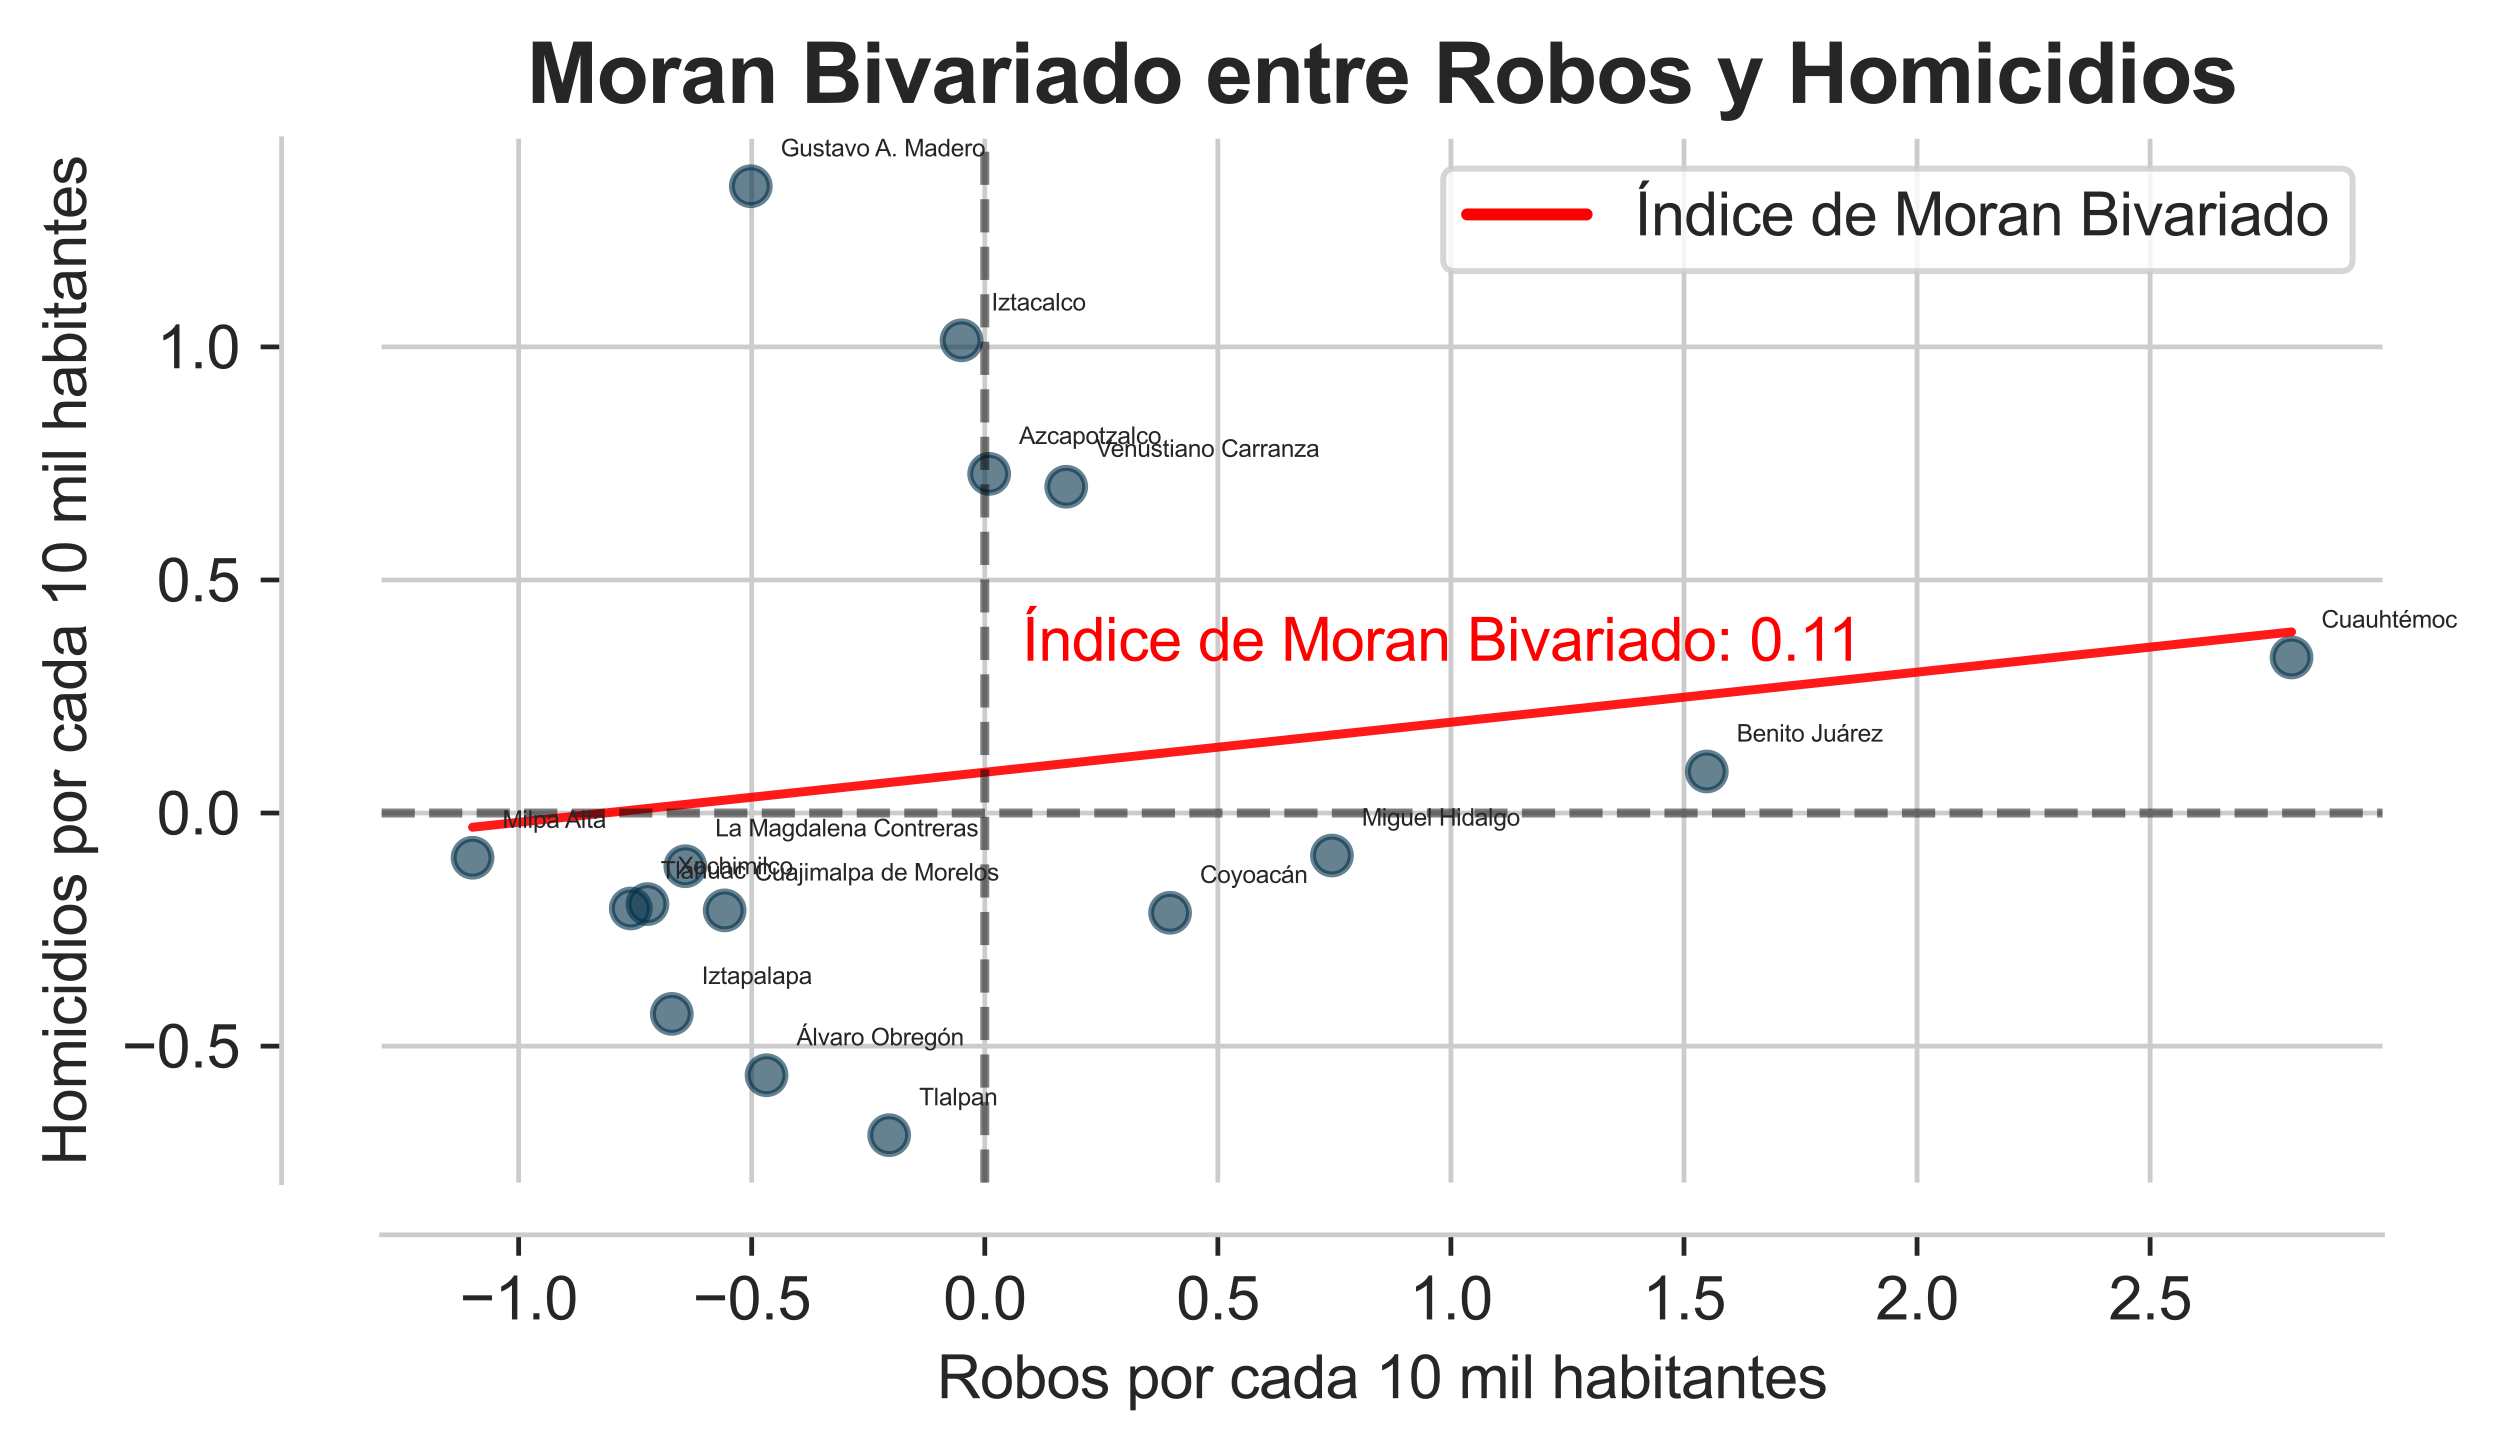 <?xml version="1.0" encoding="utf-8" standalone="no"?>
<!DOCTYPE svg PUBLIC "-//W3C//DTD SVG 1.1//EN"
  "http://www.w3.org/Graphics/SVG/1.1/DTD/svg11.dtd">
<svg xmlns:xlink="http://www.w3.org/1999/xlink" width="418.316pt" height="243.138pt" viewBox="0 0 418.316 243.138" xmlns="http://www.w3.org/2000/svg" version="1.1">
 <defs>
  <style type="text/css">*{stroke-linejoin: round; stroke-linecap: butt}</style>
 </defs>
 <g id="figure_1">
  <g id="patch_1">
   <path d="M 0 243.138 
L 418.316 243.138 
L 418.316 0 
L 0 0 
z
" style="fill: #ffffff"/>
  </g>
  <g id="axes_1">
   <g id="patch_2">
    <path d="M 63.856 197.885 
L 398.656 197.885 
L 398.656 23.221 
L 63.856 23.221 
z
" style="fill: #ffffff"/>
   </g>
   <g id="matplotlib.axis_1">
    <g id="xtick_1">
     <g id="line2d_1">
      <path d="M 86.782 197.885 
L 86.782 23.221 
" clip-path="url(#p36aff2d324)" style="fill: none; stroke: #cccccc; stroke-width: 0.8; stroke-linecap: round"/>
     </g>
     <g id="line2d_2">
      <defs>
       <path id="m03c466cee4" d="M 0 0 
L 0 3.5 
" style="stroke: #262626; stroke-width: 0.8"/>
      </defs>
      <g>
       <use xlink:href="#m03c466cee4" x="86.782" y="206.618" style="fill: #262626; stroke: #262626; stroke-width: 0.8"/>
      </g>
     </g>
     <g id="text_1">
      <!-- −1.0 -->
      <g style="fill: #262626" transform="translate(76.911 220.776) scale(0.1 -0.1)">
       <defs>
        <path id="ArialMT-2212" d="M 3381 1997 
L 356 1997 
L 356 2522 
L 3381 2522 
L 3381 1997 
z
" transform="scale(0.016)"/>
        <path id="ArialMT-31" d="M 2384 0 
L 1822 0 
L 1822 3584 
Q 1619 3391 1289 3197 
Q 959 3003 697 2906 
L 697 3450 
Q 1169 3672 1522 3987 
Q 1875 4303 2022 4600 
L 2384 4600 
L 2384 0 
z
" transform="scale(0.016)"/>
        <path id="ArialMT-2e" d="M 581 0 
L 581 641 
L 1222 641 
L 1222 0 
L 581 0 
z
" transform="scale(0.016)"/>
        <path id="ArialMT-30" d="M 266 2259 
Q 266 3072 433 3567 
Q 600 4063 929 4331 
Q 1259 4600 1759 4600 
Q 2128 4600 2406 4451 
Q 2684 4303 2865 4023 
Q 3047 3744 3150 3342 
Q 3253 2941 3253 2259 
Q 3253 1453 3087 958 
Q 2922 463 2592 192 
Q 2263 -78 1759 -78 
Q 1097 -78 719 397 
Q 266 969 266 2259 
z
M 844 2259 
Q 844 1131 1108 757 
Q 1372 384 1759 384 
Q 2147 384 2411 759 
Q 2675 1134 2675 2259 
Q 2675 3391 2411 3762 
Q 2147 4134 1753 4134 
Q 1366 4134 1134 3806 
Q 844 3388 844 2259 
z
" transform="scale(0.016)"/>
       </defs>
       <use xlink:href="#ArialMT-2212"/>
       <use xlink:href="#ArialMT-31" x="58.398"/>
       <use xlink:href="#ArialMT-2e" x="114.014"/>
       <use xlink:href="#ArialMT-30" x="141.797"/>
      </g>
     </g>
    </g>
    <g id="xtick_2">
     <g id="line2d_3">
      <path d="M 125.78 197.885 
L 125.78 23.221 
" clip-path="url(#p36aff2d324)" style="fill: none; stroke: #cccccc; stroke-width: 0.8; stroke-linecap: round"/>
     </g>
     <g id="line2d_4">
      <g>
       <use xlink:href="#m03c466cee4" x="125.78" y="206.618" style="fill: #262626; stroke: #262626; stroke-width: 0.8"/>
      </g>
     </g>
     <g id="text_2">
      <!-- −0.5 -->
      <g style="fill: #262626" transform="translate(115.91 220.776) scale(0.1 -0.1)">
       <defs>
        <path id="ArialMT-35" d="M 266 1200 
L 856 1250 
Q 922 819 1161 601 
Q 1400 384 1738 384 
Q 2144 384 2425 690 
Q 2706 997 2706 1503 
Q 2706 1984 2436 2262 
Q 2166 2541 1728 2541 
Q 1456 2541 1237 2417 
Q 1019 2294 894 2097 
L 366 2166 
L 809 4519 
L 3088 4519 
L 3088 3981 
L 1259 3981 
L 1013 2750 
Q 1425 3038 1878 3038 
Q 2478 3038 2890 2622 
Q 3303 2206 3303 1553 
Q 3303 931 2941 478 
Q 2500 -78 1738 -78 
Q 1113 -78 717 272 
Q 322 622 266 1200 
z
" transform="scale(0.016)"/>
       </defs>
       <use xlink:href="#ArialMT-2212"/>
       <use xlink:href="#ArialMT-30" x="58.398"/>
       <use xlink:href="#ArialMT-2e" x="114.014"/>
       <use xlink:href="#ArialMT-35" x="141.797"/>
      </g>
     </g>
    </g>
    <g id="xtick_3">
     <g id="line2d_5">
      <path d="M 164.779 197.885 
L 164.779 23.221 
" clip-path="url(#p36aff2d324)" style="fill: none; stroke: #cccccc; stroke-width: 0.8; stroke-linecap: round"/>
     </g>
     <g id="line2d_6">
      <g>
       <use xlink:href="#m03c466cee4" x="164.779" y="206.618" style="fill: #262626; stroke: #262626; stroke-width: 0.8"/>
      </g>
     </g>
     <g id="text_3">
      <!-- 0.0 -->
      <g style="fill: #262626" transform="translate(157.829 220.776) scale(0.1 -0.1)">
       <use xlink:href="#ArialMT-30"/>
       <use xlink:href="#ArialMT-2e" x="55.615"/>
       <use xlink:href="#ArialMT-30" x="83.398"/>
      </g>
     </g>
    </g>
    <g id="xtick_4">
     <g id="line2d_7">
      <path d="M 203.778 197.885 
L 203.778 23.221 
" clip-path="url(#p36aff2d324)" style="fill: none; stroke: #cccccc; stroke-width: 0.8; stroke-linecap: round"/>
     </g>
     <g id="line2d_8">
      <g>
       <use xlink:href="#m03c466cee4" x="203.778" y="206.618" style="fill: #262626; stroke: #262626; stroke-width: 0.8"/>
      </g>
     </g>
     <g id="text_4">
      <!-- 0.5 -->
      <g style="fill: #262626" transform="translate(196.828 220.776) scale(0.1 -0.1)">
       <use xlink:href="#ArialMT-30"/>
       <use xlink:href="#ArialMT-2e" x="55.615"/>
       <use xlink:href="#ArialMT-35" x="83.398"/>
      </g>
     </g>
    </g>
    <g id="xtick_5">
     <g id="line2d_9">
      <path d="M 242.776 197.885 
L 242.776 23.221 
" clip-path="url(#p36aff2d324)" style="fill: none; stroke: #cccccc; stroke-width: 0.8; stroke-linecap: round"/>
     </g>
     <g id="line2d_10">
      <g>
       <use xlink:href="#m03c466cee4" x="242.776" y="206.618" style="fill: #262626; stroke: #262626; stroke-width: 0.8"/>
      </g>
     </g>
     <g id="text_5">
      <!-- 1.0 -->
      <g style="fill: #262626" transform="translate(235.826 220.776) scale(0.1 -0.1)">
       <use xlink:href="#ArialMT-31"/>
       <use xlink:href="#ArialMT-2e" x="55.615"/>
       <use xlink:href="#ArialMT-30" x="83.398"/>
      </g>
     </g>
    </g>
    <g id="xtick_6">
     <g id="line2d_11">
      <path d="M 281.775 197.885 
L 281.775 23.221 
" clip-path="url(#p36aff2d324)" style="fill: none; stroke: #cccccc; stroke-width: 0.8; stroke-linecap: round"/>
     </g>
     <g id="line2d_12">
      <g>
       <use xlink:href="#m03c466cee4" x="281.775" y="206.618" style="fill: #262626; stroke: #262626; stroke-width: 0.8"/>
      </g>
     </g>
     <g id="text_6">
      <!-- 1.5 -->
      <g style="fill: #262626" transform="translate(274.825 220.776) scale(0.1 -0.1)">
       <use xlink:href="#ArialMT-31"/>
       <use xlink:href="#ArialMT-2e" x="55.615"/>
       <use xlink:href="#ArialMT-35" x="83.398"/>
      </g>
     </g>
    </g>
    <g id="xtick_7">
     <g id="line2d_13">
      <path d="M 320.774 197.885 
L 320.774 23.221 
" clip-path="url(#p36aff2d324)" style="fill: none; stroke: #cccccc; stroke-width: 0.8; stroke-linecap: round"/>
     </g>
     <g id="line2d_14">
      <g>
       <use xlink:href="#m03c466cee4" x="320.774" y="206.618" style="fill: #262626; stroke: #262626; stroke-width: 0.8"/>
      </g>
     </g>
     <g id="text_7">
      <!-- 2.0 -->
      <g style="fill: #262626" transform="translate(313.824 220.776) scale(0.1 -0.1)">
       <defs>
        <path id="ArialMT-32" d="M 3222 541 
L 3222 0 
L 194 0 
Q 188 203 259 391 
Q 375 700 629 1000 
Q 884 1300 1366 1694 
Q 2113 2306 2375 2664 
Q 2638 3022 2638 3341 
Q 2638 3675 2398 3904 
Q 2159 4134 1775 4134 
Q 1369 4134 1125 3890 
Q 881 3647 878 3216 
L 300 3275 
Q 359 3922 746 4261 
Q 1134 4600 1788 4600 
Q 2447 4600 2831 4234 
Q 3216 3869 3216 3328 
Q 3216 3053 3103 2787 
Q 2991 2522 2730 2228 
Q 2469 1934 1863 1422 
Q 1356 997 1212 845 
Q 1069 694 975 541 
L 3222 541 
z
" transform="scale(0.016)"/>
       </defs>
       <use xlink:href="#ArialMT-32"/>
       <use xlink:href="#ArialMT-2e" x="55.615"/>
       <use xlink:href="#ArialMT-30" x="83.398"/>
      </g>
     </g>
    </g>
    <g id="xtick_8">
     <g id="line2d_15">
      <path d="M 359.773 197.885 
L 359.773 23.221 
" clip-path="url(#p36aff2d324)" style="fill: none; stroke: #cccccc; stroke-width: 0.8; stroke-linecap: round"/>
     </g>
     <g id="line2d_16">
      <g>
       <use xlink:href="#m03c466cee4" x="359.773" y="206.618" style="fill: #262626; stroke: #262626; stroke-width: 0.8"/>
      </g>
     </g>
     <g id="text_8">
      <!-- 2.5 -->
      <g style="fill: #262626" transform="translate(352.823 220.776) scale(0.1 -0.1)">
       <use xlink:href="#ArialMT-32"/>
       <use xlink:href="#ArialMT-2e" x="55.615"/>
       <use xlink:href="#ArialMT-35" x="83.398"/>
      </g>
     </g>
    </g>
    <g id="text_9">
     <!-- Robos por cada 10 mil habitantes -->
     <g style="fill: #262626" transform="translate(156.771 233.951) scale(0.1 -0.1)">
      <defs>
       <path id="ArialMT-52" d="M 503 0 
L 503 4581 
L 2534 4581 
Q 3147 4581 3465 4457 
Q 3784 4334 3975 4021 
Q 4166 3709 4166 3331 
Q 4166 2844 3850 2509 
Q 3534 2175 2875 2084 
Q 3116 1969 3241 1856 
Q 3506 1613 3744 1247 
L 4541 0 
L 3778 0 
L 3172 953 
Q 2906 1366 2734 1584 
Q 2563 1803 2427 1890 
Q 2291 1978 2150 2013 
Q 2047 2034 1813 2034 
L 1109 2034 
L 1109 0 
L 503 0 
z
M 1109 2559 
L 2413 2559 
Q 2828 2559 3062 2645 
Q 3297 2731 3419 2920 
Q 3541 3109 3541 3331 
Q 3541 3656 3305 3865 
Q 3069 4075 2559 4075 
L 1109 4075 
L 1109 2559 
z
" transform="scale(0.016)"/>
       <path id="ArialMT-6f" d="M 213 1659 
Q 213 2581 725 3025 
Q 1153 3394 1769 3394 
Q 2453 3394 2887 2945 
Q 3322 2497 3322 1706 
Q 3322 1066 3130 698 
Q 2938 331 2570 128 
Q 2203 -75 1769 -75 
Q 1072 -75 642 372 
Q 213 819 213 1659 
z
M 791 1659 
Q 791 1022 1069 705 
Q 1347 388 1769 388 
Q 2188 388 2466 706 
Q 2744 1025 2744 1678 
Q 2744 2294 2464 2611 
Q 2184 2928 1769 2928 
Q 1347 2928 1069 2612 
Q 791 2297 791 1659 
z
" transform="scale(0.016)"/>
       <path id="ArialMT-62" d="M 941 0 
L 419 0 
L 419 4581 
L 981 4581 
L 981 2947 
Q 1338 3394 1891 3394 
Q 2197 3394 2470 3270 
Q 2744 3147 2920 2923 
Q 3097 2700 3197 2384 
Q 3297 2069 3297 1709 
Q 3297 856 2875 390 
Q 2453 -75 1863 -75 
Q 1275 -75 941 416 
L 941 0 
z
M 934 1684 
Q 934 1088 1097 822 
Q 1363 388 1816 388 
Q 2184 388 2453 708 
Q 2722 1028 2722 1663 
Q 2722 2313 2464 2622 
Q 2206 2931 1841 2931 
Q 1472 2931 1203 2611 
Q 934 2291 934 1684 
z
" transform="scale(0.016)"/>
       <path id="ArialMT-73" d="M 197 991 
L 753 1078 
Q 800 744 1014 566 
Q 1228 388 1613 388 
Q 2000 388 2187 545 
Q 2375 703 2375 916 
Q 2375 1106 2209 1216 
Q 2094 1291 1634 1406 
Q 1016 1563 777 1677 
Q 538 1791 414 1992 
Q 291 2194 291 2438 
Q 291 2659 392 2848 
Q 494 3038 669 3163 
Q 800 3259 1026 3326 
Q 1253 3394 1513 3394 
Q 1903 3394 2198 3281 
Q 2494 3169 2634 2976 
Q 2775 2784 2828 2463 
L 2278 2388 
Q 2241 2644 2061 2787 
Q 1881 2931 1553 2931 
Q 1166 2931 1000 2803 
Q 834 2675 834 2503 
Q 834 2394 903 2306 
Q 972 2216 1119 2156 
Q 1203 2125 1616 2013 
Q 2213 1853 2448 1751 
Q 2684 1650 2818 1456 
Q 2953 1263 2953 975 
Q 2953 694 2789 445 
Q 2625 197 2315 61 
Q 2006 -75 1616 -75 
Q 969 -75 630 194 
Q 291 463 197 991 
z
" transform="scale(0.016)"/>
       <path id="ArialMT-20" transform="scale(0.016)"/>
       <path id="ArialMT-70" d="M 422 -1272 
L 422 3319 
L 934 3319 
L 934 2888 
Q 1116 3141 1344 3267 
Q 1572 3394 1897 3394 
Q 2322 3394 2647 3175 
Q 2972 2956 3137 2557 
Q 3303 2159 3303 1684 
Q 3303 1175 3120 767 
Q 2938 359 2589 142 
Q 2241 -75 1856 -75 
Q 1575 -75 1351 44 
Q 1128 163 984 344 
L 984 -1272 
L 422 -1272 
z
M 931 1641 
Q 931 1000 1190 694 
Q 1450 388 1819 388 
Q 2194 388 2461 705 
Q 2728 1022 2728 1688 
Q 2728 2322 2467 2637 
Q 2206 2953 1844 2953 
Q 1484 2953 1207 2617 
Q 931 2281 931 1641 
z
" transform="scale(0.016)"/>
       <path id="ArialMT-72" d="M 416 0 
L 416 3319 
L 922 3319 
L 922 2816 
Q 1116 3169 1280 3281 
Q 1444 3394 1641 3394 
Q 1925 3394 2219 3213 
L 2025 2691 
Q 1819 2813 1613 2813 
Q 1428 2813 1281 2702 
Q 1134 2591 1072 2394 
Q 978 2094 978 1738 
L 978 0 
L 416 0 
z
" transform="scale(0.016)"/>
       <path id="ArialMT-63" d="M 2588 1216 
L 3141 1144 
Q 3050 572 2676 248 
Q 2303 -75 1759 -75 
Q 1078 -75 664 370 
Q 250 816 250 1647 
Q 250 2184 428 2587 
Q 606 2991 970 3192 
Q 1334 3394 1763 3394 
Q 2303 3394 2647 3120 
Q 2991 2847 3088 2344 
L 2541 2259 
Q 2463 2594 2264 2762 
Q 2066 2931 1784 2931 
Q 1359 2931 1093 2626 
Q 828 2322 828 1663 
Q 828 994 1084 691 
Q 1341 388 1753 388 
Q 2084 388 2306 591 
Q 2528 794 2588 1216 
z
" transform="scale(0.016)"/>
       <path id="ArialMT-61" d="M 2588 409 
Q 2275 144 1986 34 
Q 1697 -75 1366 -75 
Q 819 -75 525 192 
Q 231 459 231 875 
Q 231 1119 342 1320 
Q 453 1522 633 1644 
Q 813 1766 1038 1828 
Q 1203 1872 1538 1913 
Q 2219 1994 2541 2106 
Q 2544 2222 2544 2253 
Q 2544 2597 2384 2738 
Q 2169 2928 1744 2928 
Q 1347 2928 1158 2789 
Q 969 2650 878 2297 
L 328 2372 
Q 403 2725 575 2942 
Q 747 3159 1072 3276 
Q 1397 3394 1825 3394 
Q 2250 3394 2515 3294 
Q 2781 3194 2906 3042 
Q 3031 2891 3081 2659 
Q 3109 2516 3109 2141 
L 3109 1391 
Q 3109 606 3145 398 
Q 3181 191 3288 0 
L 2700 0 
Q 2613 175 2588 409 
z
M 2541 1666 
Q 2234 1541 1622 1453 
Q 1275 1403 1131 1340 
Q 988 1278 909 1158 
Q 831 1038 831 891 
Q 831 666 1001 516 
Q 1172 366 1500 366 
Q 1825 366 2078 508 
Q 2331 650 2450 897 
Q 2541 1088 2541 1459 
L 2541 1666 
z
" transform="scale(0.016)"/>
       <path id="ArialMT-64" d="M 2575 0 
L 2575 419 
Q 2259 -75 1647 -75 
Q 1250 -75 917 144 
Q 584 363 401 755 
Q 219 1147 219 1656 
Q 219 2153 384 2558 
Q 550 2963 881 3178 
Q 1213 3394 1622 3394 
Q 1922 3394 2156 3267 
Q 2391 3141 2538 2938 
L 2538 4581 
L 3097 4581 
L 3097 0 
L 2575 0 
z
M 797 1656 
Q 797 1019 1065 703 
Q 1334 388 1700 388 
Q 2069 388 2326 689 
Q 2584 991 2584 1609 
Q 2584 2291 2321 2609 
Q 2059 2928 1675 2928 
Q 1300 2928 1048 2622 
Q 797 2316 797 1656 
z
" transform="scale(0.016)"/>
       <path id="ArialMT-6d" d="M 422 0 
L 422 3319 
L 925 3319 
L 925 2853 
Q 1081 3097 1340 3245 
Q 1600 3394 1931 3394 
Q 2300 3394 2536 3241 
Q 2772 3088 2869 2813 
Q 3263 3394 3894 3394 
Q 4388 3394 4653 3120 
Q 4919 2847 4919 2278 
L 4919 0 
L 4359 0 
L 4359 2091 
Q 4359 2428 4304 2576 
Q 4250 2725 4106 2815 
Q 3963 2906 3769 2906 
Q 3419 2906 3187 2673 
Q 2956 2441 2956 1928 
L 2956 0 
L 2394 0 
L 2394 2156 
Q 2394 2531 2256 2718 
Q 2119 2906 1806 2906 
Q 1569 2906 1367 2781 
Q 1166 2656 1075 2415 
Q 984 2175 984 1722 
L 984 0 
L 422 0 
z
" transform="scale(0.016)"/>
       <path id="ArialMT-69" d="M 425 3934 
L 425 4581 
L 988 4581 
L 988 3934 
L 425 3934 
z
M 425 0 
L 425 3319 
L 988 3319 
L 988 0 
L 425 0 
z
" transform="scale(0.016)"/>
       <path id="ArialMT-6c" d="M 409 0 
L 409 4581 
L 972 4581 
L 972 0 
L 409 0 
z
" transform="scale(0.016)"/>
       <path id="ArialMT-68" d="M 422 0 
L 422 4581 
L 984 4581 
L 984 2938 
Q 1378 3394 1978 3394 
Q 2347 3394 2619 3248 
Q 2891 3103 3008 2847 
Q 3125 2591 3125 2103 
L 3125 0 
L 2563 0 
L 2563 2103 
Q 2563 2525 2380 2717 
Q 2197 2909 1863 2909 
Q 1613 2909 1392 2779 
Q 1172 2650 1078 2428 
Q 984 2206 984 1816 
L 984 0 
L 422 0 
z
" transform="scale(0.016)"/>
       <path id="ArialMT-74" d="M 1650 503 
L 1731 6 
Q 1494 -44 1306 -44 
Q 1000 -44 831 53 
Q 663 150 594 308 
Q 525 466 525 972 
L 525 2881 
L 113 2881 
L 113 3319 
L 525 3319 
L 525 4141 
L 1084 4478 
L 1084 3319 
L 1650 3319 
L 1650 2881 
L 1084 2881 
L 1084 941 
Q 1084 700 1114 631 
Q 1144 563 1211 522 
Q 1278 481 1403 481 
Q 1497 481 1650 503 
z
" transform="scale(0.016)"/>
       <path id="ArialMT-6e" d="M 422 0 
L 422 3319 
L 928 3319 
L 928 2847 
Q 1294 3394 1984 3394 
Q 2284 3394 2536 3286 
Q 2788 3178 2913 3003 
Q 3038 2828 3088 2588 
Q 3119 2431 3119 2041 
L 3119 0 
L 2556 0 
L 2556 2019 
Q 2556 2363 2490 2533 
Q 2425 2703 2258 2804 
Q 2091 2906 1866 2906 
Q 1506 2906 1245 2678 
Q 984 2450 984 1813 
L 984 0 
L 422 0 
z
" transform="scale(0.016)"/>
       <path id="ArialMT-65" d="M 2694 1069 
L 3275 997 
Q 3138 488 2766 206 
Q 2394 -75 1816 -75 
Q 1088 -75 661 373 
Q 234 822 234 1631 
Q 234 2469 665 2931 
Q 1097 3394 1784 3394 
Q 2450 3394 2872 2941 
Q 3294 2488 3294 1666 
Q 3294 1616 3291 1516 
L 816 1516 
Q 847 969 1125 678 
Q 1403 388 1819 388 
Q 2128 388 2347 550 
Q 2566 713 2694 1069 
z
M 847 1978 
L 2700 1978 
Q 2663 2397 2488 2606 
Q 2219 2931 1791 2931 
Q 1403 2931 1139 2672 
Q 875 2413 847 1978 
z
" transform="scale(0.016)"/>
      </defs>
      <use xlink:href="#ArialMT-52"/>
      <use xlink:href="#ArialMT-6f" x="72.217"/>
      <use xlink:href="#ArialMT-62" x="127.832"/>
      <use xlink:href="#ArialMT-6f" x="183.447"/>
      <use xlink:href="#ArialMT-73" x="239.062"/>
      <use xlink:href="#ArialMT-20" x="289.062"/>
      <use xlink:href="#ArialMT-70" x="316.846"/>
      <use xlink:href="#ArialMT-6f" x="372.461"/>
      <use xlink:href="#ArialMT-72" x="428.076"/>
      <use xlink:href="#ArialMT-20" x="461.377"/>
      <use xlink:href="#ArialMT-63" x="489.16"/>
      <use xlink:href="#ArialMT-61" x="539.16"/>
      <use xlink:href="#ArialMT-64" x="594.775"/>
      <use xlink:href="#ArialMT-61" x="650.391"/>
      <use xlink:href="#ArialMT-20" x="706.006"/>
      <use xlink:href="#ArialMT-31" x="733.789"/>
      <use xlink:href="#ArialMT-30" x="789.404"/>
      <use xlink:href="#ArialMT-20" x="845.02"/>
      <use xlink:href="#ArialMT-6d" x="872.803"/>
      <use xlink:href="#ArialMT-69" x="956.104"/>
      <use xlink:href="#ArialMT-6c" x="978.32"/>
      <use xlink:href="#ArialMT-20" x="1000.537"/>
      <use xlink:href="#ArialMT-68" x="1028.32"/>
      <use xlink:href="#ArialMT-61" x="1083.936"/>
      <use xlink:href="#ArialMT-62" x="1139.551"/>
      <use xlink:href="#ArialMT-69" x="1195.166"/>
      <use xlink:href="#ArialMT-74" x="1217.383"/>
      <use xlink:href="#ArialMT-61" x="1245.166"/>
      <use xlink:href="#ArialMT-6e" x="1300.781"/>
      <use xlink:href="#ArialMT-74" x="1356.396"/>
      <use xlink:href="#ArialMT-65" x="1384.18"/>
      <use xlink:href="#ArialMT-73" x="1439.795"/>
     </g>
    </g>
   </g>
   <g id="matplotlib.axis_2">
    <g id="ytick_1">
     <g id="line2d_17">
      <path d="M 63.856 175.042 
L 398.656 175.042 
" clip-path="url(#p36aff2d324)" style="fill: none; stroke: #cccccc; stroke-width: 0.8; stroke-linecap: round"/>
     </g>
     <g id="line2d_18">
      <defs>
       <path id="m28ea8309f2" d="M 0 0 
L -3.5 0 
" style="stroke: #262626; stroke-width: 0.8"/>
      </defs>
      <g>
       <use xlink:href="#m28ea8309f2" x="47.116" y="175.042" style="fill: #262626; stroke: #262626; stroke-width: 0.8"/>
      </g>
     </g>
     <g id="text_10">
      <!-- −0.5 -->
      <g style="fill: #262626" transform="translate(20.375 178.621) scale(0.1 -0.1)">
       <use xlink:href="#ArialMT-2212"/>
       <use xlink:href="#ArialMT-30" x="58.398"/>
       <use xlink:href="#ArialMT-2e" x="114.014"/>
       <use xlink:href="#ArialMT-35" x="141.797"/>
      </g>
     </g>
    </g>
    <g id="ytick_2">
     <g id="line2d_19">
      <path d="M 63.856 136.043 
L 398.656 136.043 
" clip-path="url(#p36aff2d324)" style="fill: none; stroke: #cccccc; stroke-width: 0.8; stroke-linecap: round"/>
     </g>
     <g id="line2d_20">
      <g>
       <use xlink:href="#m28ea8309f2" x="47.116" y="136.043" style="fill: #262626; stroke: #262626; stroke-width: 0.8"/>
      </g>
     </g>
     <g id="text_11">
      <!-- 0.0 -->
      <g style="fill: #262626" transform="translate(26.216 139.622) scale(0.1 -0.1)">
       <use xlink:href="#ArialMT-30"/>
       <use xlink:href="#ArialMT-2e" x="55.615"/>
       <use xlink:href="#ArialMT-30" x="83.398"/>
      </g>
     </g>
    </g>
    <g id="ytick_3">
     <g id="line2d_21">
      <path d="M 63.856 97.045 
L 398.656 97.045 
" clip-path="url(#p36aff2d324)" style="fill: none; stroke: #cccccc; stroke-width: 0.8; stroke-linecap: round"/>
     </g>
     <g id="line2d_22">
      <g>
       <use xlink:href="#m28ea8309f2" x="47.116" y="97.045" style="fill: #262626; stroke: #262626; stroke-width: 0.8"/>
      </g>
     </g>
     <g id="text_12">
      <!-- 0.5 -->
      <g style="fill: #262626" transform="translate(26.216 100.624) scale(0.1 -0.1)">
       <use xlink:href="#ArialMT-30"/>
       <use xlink:href="#ArialMT-2e" x="55.615"/>
       <use xlink:href="#ArialMT-35" x="83.398"/>
      </g>
     </g>
    </g>
    <g id="ytick_4">
     <g id="line2d_23">
      <path d="M 63.856 58.046 
L 398.656 58.046 
" clip-path="url(#p36aff2d324)" style="fill: none; stroke: #cccccc; stroke-width: 0.8; stroke-linecap: round"/>
     </g>
     <g id="line2d_24">
      <g>
       <use xlink:href="#m28ea8309f2" x="47.116" y="58.046" style="fill: #262626; stroke: #262626; stroke-width: 0.8"/>
      </g>
     </g>
     <g id="text_13">
      <!-- 1.0 -->
      <g style="fill: #262626" transform="translate(26.216 61.625) scale(0.1 -0.1)">
       <use xlink:href="#ArialMT-31"/>
       <use xlink:href="#ArialMT-2e" x="55.615"/>
       <use xlink:href="#ArialMT-30" x="83.398"/>
      </g>
     </g>
    </g>
    <g id="text_14">
     <!-- Homicidios por cada 10 mil habitantes -->
     <g style="fill: #262626" transform="translate(14.387 195.035) rotate(-90) scale(0.1 -0.1)">
      <defs>
       <path id="ArialMT-48" d="M 513 0 
L 513 4581 
L 1119 4581 
L 1119 2700 
L 3500 2700 
L 3500 4581 
L 4106 4581 
L 4106 0 
L 3500 0 
L 3500 2159 
L 1119 2159 
L 1119 0 
L 513 0 
z
" transform="scale(0.016)"/>
      </defs>
      <use xlink:href="#ArialMT-48"/>
      <use xlink:href="#ArialMT-6f" x="72.217"/>
      <use xlink:href="#ArialMT-6d" x="127.832"/>
      <use xlink:href="#ArialMT-69" x="211.133"/>
      <use xlink:href="#ArialMT-63" x="233.35"/>
      <use xlink:href="#ArialMT-69" x="283.35"/>
      <use xlink:href="#ArialMT-64" x="305.566"/>
      <use xlink:href="#ArialMT-69" x="361.182"/>
      <use xlink:href="#ArialMT-6f" x="383.398"/>
      <use xlink:href="#ArialMT-73" x="439.014"/>
      <use xlink:href="#ArialMT-20" x="489.014"/>
      <use xlink:href="#ArialMT-70" x="516.797"/>
      <use xlink:href="#ArialMT-6f" x="572.412"/>
      <use xlink:href="#ArialMT-72" x="628.027"/>
      <use xlink:href="#ArialMT-20" x="661.328"/>
      <use xlink:href="#ArialMT-63" x="689.111"/>
      <use xlink:href="#ArialMT-61" x="739.111"/>
      <use xlink:href="#ArialMT-64" x="794.727"/>
      <use xlink:href="#ArialMT-61" x="850.342"/>
      <use xlink:href="#ArialMT-20" x="905.957"/>
      <use xlink:href="#ArialMT-31" x="933.74"/>
      <use xlink:href="#ArialMT-30" x="989.355"/>
      <use xlink:href="#ArialMT-20" x="1044.971"/>
      <use xlink:href="#ArialMT-6d" x="1072.754"/>
      <use xlink:href="#ArialMT-69" x="1156.055"/>
      <use xlink:href="#ArialMT-6c" x="1178.271"/>
      <use xlink:href="#ArialMT-20" x="1200.488"/>
      <use xlink:href="#ArialMT-68" x="1228.271"/>
      <use xlink:href="#ArialMT-61" x="1283.887"/>
      <use xlink:href="#ArialMT-62" x="1339.502"/>
      <use xlink:href="#ArialMT-69" x="1395.117"/>
      <use xlink:href="#ArialMT-74" x="1417.334"/>
      <use xlink:href="#ArialMT-61" x="1445.117"/>
      <use xlink:href="#ArialMT-6e" x="1500.732"/>
      <use xlink:href="#ArialMT-74" x="1556.348"/>
      <use xlink:href="#ArialMT-65" x="1584.131"/>
      <use xlink:href="#ArialMT-73" x="1639.746"/>
     </g>
    </g>
   </g>
   <g id="PathCollection_1">
    <defs>
     <path id="m881bcd07c3" d="M 0 3.162 
C 0.839 3.162 1.643 2.829 2.236 2.236 
C 2.829 1.643 3.162 0.839 3.162 0 
C 3.162 -0.839 2.829 -1.643 2.236 -2.236 
C 1.643 -2.829 0.839 -3.162 0 -3.162 
C -0.839 -3.162 -1.643 -2.829 -2.236 -2.236 
C -2.829 -1.643 -3.162 -0.839 -3.162 0 
C -3.162 0.839 -2.829 1.643 -2.236 2.236 
C -1.643 2.829 -0.839 3.162 0 3.162 
z
" style="stroke: #003049; stroke-opacity: 0.6"/>
    </defs>
    <g clip-path="url(#p36aff2d324)">
     <use xlink:href="#m881bcd07c3" x="165.51" y="79.288" style="fill: #003049; fill-opacity: 0.6; stroke: #003049; stroke-opacity: 0.6"/>
     <use xlink:href="#m881bcd07c3" x="195.784" y="152.734" style="fill: #003049; fill-opacity: 0.6; stroke: #003049; stroke-opacity: 0.6"/>
     <use xlink:href="#m881bcd07c3" x="121.257" y="152.333" style="fill: #003049; fill-opacity: 0.6; stroke: #003049; stroke-opacity: 0.6"/>
     <use xlink:href="#m881bcd07c3" x="125.624" y="31.16" style="fill: #003049; fill-opacity: 0.6; stroke: #003049; stroke-opacity: 0.6"/>
     <use xlink:href="#m881bcd07c3" x="160.89" y="56.949" style="fill: #003049; fill-opacity: 0.6; stroke: #003049; stroke-opacity: 0.6"/>
     <use xlink:href="#m881bcd07c3" x="112.411" y="169.651" style="fill: #003049; fill-opacity: 0.6; stroke: #003049; stroke-opacity: 0.6"/>
     <use xlink:href="#m881bcd07c3" x="114.676" y="144.945" style="fill: #003049; fill-opacity: 0.6; stroke: #003049; stroke-opacity: 0.6"/>
     <use xlink:href="#m881bcd07c3" x="79.074" y="143.522" style="fill: #003049; fill-opacity: 0.6; stroke: #003049; stroke-opacity: 0.6"/>
     <use xlink:href="#m881bcd07c3" x="128.264" y="179.915" style="fill: #003049; fill-opacity: 0.6; stroke: #003049; stroke-opacity: 0.6"/>
     <use xlink:href="#m881bcd07c3" x="105.546" y="152.014" style="fill: #003049; fill-opacity: 0.6; stroke: #003049; stroke-opacity: 0.6"/>
     <use xlink:href="#m881bcd07c3" x="148.784" y="189.946" style="fill: #003049; fill-opacity: 0.6; stroke: #003049; stroke-opacity: 0.6"/>
     <use xlink:href="#m881bcd07c3" x="108.335" y="151.279" style="fill: #003049; fill-opacity: 0.6; stroke: #003049; stroke-opacity: 0.6"/>
     <use xlink:href="#m881bcd07c3" x="285.594" y="129.091" style="fill: #003049; fill-opacity: 0.6; stroke: #003049; stroke-opacity: 0.6"/>
     <use xlink:href="#m881bcd07c3" x="383.437" y="110.013" style="fill: #003049; fill-opacity: 0.6; stroke: #003049; stroke-opacity: 0.6"/>
     <use xlink:href="#m881bcd07c3" x="222.87" y="143.152" style="fill: #003049; fill-opacity: 0.6; stroke: #003049; stroke-opacity: 0.6"/>
     <use xlink:href="#m881bcd07c3" x="178.408" y="81.444" style="fill: #003049; fill-opacity: 0.6; stroke: #003049; stroke-opacity: 0.6"/>
    </g>
   </g>
   <g id="line2d_25">
    <path d="M 165.51 129.136 
L 195.784 125.886 
L 121.257 133.888 
L 125.624 133.419 
L 160.89 129.632 
L 112.411 134.838 
L 114.676 134.595 
L 79.074 138.418 
L 128.264 133.136 
L 105.546 135.575 
L 148.784 130.932 
L 108.335 135.276 
L 285.594 116.242 
L 383.437 105.736 
L 222.87 122.977 
L 178.408 127.751 
" clip-path="url(#p36aff2d324)" style="fill: none; stroke: #ff0000; stroke-opacity: 0.9; stroke-width: 1.5; stroke-linecap: round"/>
   </g>
   <g id="line2d_26">
    <path d="M 164.779 197.885 
L 164.779 23.221 
" clip-path="url(#p36aff2d324)" style="fill: none; stroke-dasharray: 5.55,2.4; stroke-dashoffset: 0; stroke: #000000; stroke-opacity: 0.5; stroke-width: 1.5"/>
   </g>
   <g id="line2d_27">
    <path d="M 63.856 136.043 
L 398.656 136.043 
" clip-path="url(#p36aff2d324)" style="fill: none; stroke-dasharray: 5.55,2.4; stroke-dashoffset: 0; stroke: #000000; stroke-opacity: 0.5; stroke-width: 1.5"/>
   </g>
   <g id="patch_3">
    <path d="M 47.116 197.885 
L 47.116 23.221 
" style="fill: none; stroke: #cccccc; stroke-width: 0.8; stroke-linejoin: miter; stroke-linecap: square"/>
   </g>
   <g id="patch_4">
    <path d="M 398.656 197.885 
L 398.656 23.221 
" style="fill: none"/>
   </g>
   <g id="patch_5">
    <path d="M 63.856 206.618 
L 398.656 206.618 
" style="fill: none; stroke: #cccccc; stroke-width: 0.8; stroke-linejoin: miter; stroke-linecap: square"/>
   </g>
   <g id="patch_6">
    <path d="M 63.856 23.221 
L 398.656 23.221 
" style="fill: none"/>
   </g>
   <g id="text_15">
    <!-- Azcapotzalco -->
    <g style="fill: #262626" transform="translate(170.51 74.288) scale(0.04 -0.04)">
     <defs>
      <path id="ArialMT-41" d="M -9 0 
L 1750 4581 
L 2403 4581 
L 4278 0 
L 3588 0 
L 3053 1388 
L 1138 1388 
L 634 0 
L -9 0 
z
M 1313 1881 
L 2866 1881 
L 2388 3150 
Q 2169 3728 2063 4100 
Q 1975 3659 1816 3225 
L 1313 1881 
z
" transform="scale(0.016)"/>
      <path id="ArialMT-7a" d="M 125 0 
L 125 456 
L 2238 2881 
Q 1878 2863 1603 2863 
L 250 2863 
L 250 3319 
L 2963 3319 
L 2963 2947 
L 1166 841 
L 819 456 
Q 1197 484 1528 484 
L 3063 484 
L 3063 0 
L 125 0 
z
" transform="scale(0.016)"/>
     </defs>
     <use xlink:href="#ArialMT-41"/>
     <use xlink:href="#ArialMT-7a" x="66.699"/>
     <use xlink:href="#ArialMT-63" x="116.699"/>
     <use xlink:href="#ArialMT-61" x="166.699"/>
     <use xlink:href="#ArialMT-70" x="222.314"/>
     <use xlink:href="#ArialMT-6f" x="277.93"/>
     <use xlink:href="#ArialMT-74" x="333.545"/>
     <use xlink:href="#ArialMT-7a" x="361.328"/>
     <use xlink:href="#ArialMT-61" x="411.328"/>
     <use xlink:href="#ArialMT-6c" x="466.943"/>
     <use xlink:href="#ArialMT-63" x="489.16"/>
     <use xlink:href="#ArialMT-6f" x="539.16"/>
    </g>
   </g>
   <g id="text_16">
    <!-- Coyoacán -->
    <g style="fill: #262626" transform="translate(200.784 147.734) scale(0.04 -0.04)">
     <defs>
      <path id="ArialMT-43" d="M 3763 1606 
L 4369 1453 
Q 4178 706 3683 314 
Q 3188 -78 2472 -78 
Q 1731 -78 1267 223 
Q 803 525 561 1097 
Q 319 1669 319 2325 
Q 319 3041 592 3573 
Q 866 4106 1370 4382 
Q 1875 4659 2481 4659 
Q 3169 4659 3637 4309 
Q 4106 3959 4291 3325 
L 3694 3184 
Q 3534 3684 3231 3912 
Q 2928 4141 2469 4141 
Q 1941 4141 1586 3887 
Q 1231 3634 1087 3207 
Q 944 2781 944 2328 
Q 944 1744 1114 1308 
Q 1284 872 1643 656 
Q 2003 441 2422 441 
Q 2931 441 3284 734 
Q 3638 1028 3763 1606 
z
" transform="scale(0.016)"/>
      <path id="ArialMT-79" d="M 397 -1278 
L 334 -750 
Q 519 -800 656 -800 
Q 844 -800 956 -737 
Q 1069 -675 1141 -563 
Q 1194 -478 1313 -144 
Q 1328 -97 1363 -6 
L 103 3319 
L 709 3319 
L 1400 1397 
Q 1534 1031 1641 628 
Q 1738 1016 1872 1384 
L 2581 3319 
L 3144 3319 
L 1881 -56 
Q 1678 -603 1566 -809 
Q 1416 -1088 1222 -1217 
Q 1028 -1347 759 -1347 
Q 597 -1347 397 -1278 
z
" transform="scale(0.016)"/>
      <path id="ArialMT-e1" d="M 2588 409 
Q 2275 144 1986 34 
Q 1697 -75 1366 -75 
Q 819 -75 525 192 
Q 231 459 231 875 
Q 231 1119 342 1320 
Q 453 1522 633 1644 
Q 813 1766 1038 1828 
Q 1203 1872 1538 1913 
Q 2219 1994 2541 2106 
Q 2544 2222 2544 2253 
Q 2544 2597 2384 2738 
Q 2169 2928 1744 2928 
Q 1347 2928 1158 2789 
Q 969 2650 878 2297 
L 328 2372 
Q 403 2725 575 2942 
Q 747 3159 1072 3276 
Q 1397 3394 1825 3394 
Q 2250 3394 2515 3294 
Q 2781 3194 2906 3042 
Q 3031 2891 3081 2659 
Q 3109 2516 3109 2141 
L 3109 1391 
Q 3109 606 3145 398 
Q 3181 191 3288 0 
L 2700 0 
Q 2613 175 2588 409 
z
M 2541 1666 
Q 2234 1541 1622 1453 
Q 1275 1403 1131 1340 
Q 988 1278 909 1158 
Q 831 1038 831 891 
Q 831 666 1001 516 
Q 1172 366 1500 366 
Q 1825 366 2078 508 
Q 2331 650 2450 897 
Q 2541 1088 2541 1459 
L 2541 1666 
z
M 1447 3731 
L 1863 4606 
L 2600 4606 
L 1913 3731 
L 1447 3731 
z
" transform="scale(0.016)"/>
     </defs>
     <use xlink:href="#ArialMT-43"/>
     <use xlink:href="#ArialMT-6f" x="72.217"/>
     <use xlink:href="#ArialMT-79" x="127.832"/>
     <use xlink:href="#ArialMT-6f" x="177.832"/>
     <use xlink:href="#ArialMT-61" x="233.447"/>
     <use xlink:href="#ArialMT-63" x="289.062"/>
     <use xlink:href="#ArialMT-e1" x="339.062"/>
     <use xlink:href="#ArialMT-6e" x="394.678"/>
    </g>
   </g>
   <g id="text_17">
    <!-- Cuajimalpa de Morelos -->
    <g style="fill: #262626" transform="translate(126.257 147.333) scale(0.04 -0.04)">
     <defs>
      <path id="ArialMT-75" d="M 2597 0 
L 2597 488 
Q 2209 -75 1544 -75 
Q 1250 -75 995 37 
Q 741 150 617 320 
Q 494 491 444 738 
Q 409 903 409 1263 
L 409 3319 
L 972 3319 
L 972 1478 
Q 972 1038 1006 884 
Q 1059 663 1231 536 
Q 1403 409 1656 409 
Q 1909 409 2131 539 
Q 2353 669 2445 892 
Q 2538 1116 2538 1541 
L 2538 3319 
L 3100 3319 
L 3100 0 
L 2597 0 
z
" transform="scale(0.016)"/>
      <path id="ArialMT-6a" d="M 419 3928 
L 419 4581 
L 981 4581 
L 981 3928 
L 419 3928 
z
M -294 -1288 
L -188 -809 
Q -19 -853 78 -853 
Q 250 -853 334 -739 
Q 419 -625 419 -169 
L 419 3319 
L 981 3319 
L 981 -181 
Q 981 -794 822 -1034 
Q 619 -1347 147 -1347 
Q -81 -1347 -294 -1288 
z
" transform="scale(0.016)"/>
      <path id="ArialMT-4d" d="M 475 0 
L 475 4581 
L 1388 4581 
L 2472 1338 
Q 2622 884 2691 659 
Q 2769 909 2934 1394 
L 4031 4581 
L 4847 4581 
L 4847 0 
L 4263 0 
L 4263 3834 
L 2931 0 
L 2384 0 
L 1059 3900 
L 1059 0 
L 475 0 
z
" transform="scale(0.016)"/>
     </defs>
     <use xlink:href="#ArialMT-43"/>
     <use xlink:href="#ArialMT-75" x="72.217"/>
     <use xlink:href="#ArialMT-61" x="127.832"/>
     <use xlink:href="#ArialMT-6a" x="183.447"/>
     <use xlink:href="#ArialMT-69" x="205.664"/>
     <use xlink:href="#ArialMT-6d" x="227.881"/>
     <use xlink:href="#ArialMT-61" x="311.182"/>
     <use xlink:href="#ArialMT-6c" x="366.797"/>
     <use xlink:href="#ArialMT-70" x="389.014"/>
     <use xlink:href="#ArialMT-61" x="444.629"/>
     <use xlink:href="#ArialMT-20" x="500.244"/>
     <use xlink:href="#ArialMT-64" x="528.027"/>
     <use xlink:href="#ArialMT-65" x="583.643"/>
     <use xlink:href="#ArialMT-20" x="639.258"/>
     <use xlink:href="#ArialMT-4d" x="667.041"/>
     <use xlink:href="#ArialMT-6f" x="750.342"/>
     <use xlink:href="#ArialMT-72" x="805.957"/>
     <use xlink:href="#ArialMT-65" x="839.258"/>
     <use xlink:href="#ArialMT-6c" x="894.873"/>
     <use xlink:href="#ArialMT-6f" x="917.09"/>
     <use xlink:href="#ArialMT-73" x="972.705"/>
    </g>
   </g>
   <g id="text_18">
    <!-- Gustavo A. Madero -->
    <g style="fill: #262626" transform="translate(130.624 26.16) scale(0.04 -0.04)">
     <defs>
      <path id="ArialMT-47" d="M 2638 1797 
L 2638 2334 
L 4578 2338 
L 4578 638 
Q 4131 281 3656 101 
Q 3181 -78 2681 -78 
Q 2006 -78 1454 211 
Q 903 500 622 1047 
Q 341 1594 341 2269 
Q 341 2938 620 3517 
Q 900 4097 1425 4378 
Q 1950 4659 2634 4659 
Q 3131 4659 3532 4498 
Q 3934 4338 4162 4050 
Q 4391 3763 4509 3300 
L 3963 3150 
Q 3859 3500 3706 3700 
Q 3553 3900 3268 4020 
Q 2984 4141 2638 4141 
Q 2222 4141 1919 4014 
Q 1616 3888 1430 3681 
Q 1244 3475 1141 3228 
Q 966 2803 966 2306 
Q 966 1694 1177 1281 
Q 1388 869 1791 669 
Q 2194 469 2647 469 
Q 3041 469 3416 620 
Q 3791 772 3984 944 
L 3984 1797 
L 2638 1797 
z
" transform="scale(0.016)"/>
      <path id="ArialMT-76" d="M 1344 0 
L 81 3319 
L 675 3319 
L 1388 1331 
Q 1503 1009 1600 663 
Q 1675 925 1809 1294 
L 2547 3319 
L 3125 3319 
L 1869 0 
L 1344 0 
z
" transform="scale(0.016)"/>
     </defs>
     <use xlink:href="#ArialMT-47"/>
     <use xlink:href="#ArialMT-75" x="77.783"/>
     <use xlink:href="#ArialMT-73" x="133.398"/>
     <use xlink:href="#ArialMT-74" x="183.398"/>
     <use xlink:href="#ArialMT-61" x="211.182"/>
     <use xlink:href="#ArialMT-76" x="266.797"/>
     <use xlink:href="#ArialMT-6f" x="316.797"/>
     <use xlink:href="#ArialMT-20" x="372.412"/>
     <use xlink:href="#ArialMT-41" x="394.695"/>
     <use xlink:href="#ArialMT-2e" x="461.395"/>
     <use xlink:href="#ArialMT-20" x="489.178"/>
     <use xlink:href="#ArialMT-4d" x="516.961"/>
     <use xlink:href="#ArialMT-61" x="600.262"/>
     <use xlink:href="#ArialMT-64" x="655.877"/>
     <use xlink:href="#ArialMT-65" x="711.492"/>
     <use xlink:href="#ArialMT-72" x="767.107"/>
     <use xlink:href="#ArialMT-6f" x="800.408"/>
    </g>
   </g>
   <g id="text_19">
    <!-- Iztacalco -->
    <g style="fill: #262626" transform="translate(165.89 51.949) scale(0.04 -0.04)">
     <defs>
      <path id="ArialMT-49" d="M 597 0 
L 597 4581 
L 1203 4581 
L 1203 0 
L 597 0 
z
" transform="scale(0.016)"/>
     </defs>
     <use xlink:href="#ArialMT-49"/>
     <use xlink:href="#ArialMT-7a" x="27.783"/>
     <use xlink:href="#ArialMT-74" x="77.783"/>
     <use xlink:href="#ArialMT-61" x="105.566"/>
     <use xlink:href="#ArialMT-63" x="161.182"/>
     <use xlink:href="#ArialMT-61" x="211.182"/>
     <use xlink:href="#ArialMT-6c" x="266.797"/>
     <use xlink:href="#ArialMT-63" x="289.014"/>
     <use xlink:href="#ArialMT-6f" x="339.014"/>
    </g>
   </g>
   <g id="text_20">
    <!-- Iztapalapa -->
    <g style="fill: #262626" transform="translate(117.411 164.651) scale(0.04 -0.04)">
     <use xlink:href="#ArialMT-49"/>
     <use xlink:href="#ArialMT-7a" x="27.783"/>
     <use xlink:href="#ArialMT-74" x="77.783"/>
     <use xlink:href="#ArialMT-61" x="105.566"/>
     <use xlink:href="#ArialMT-70" x="161.182"/>
     <use xlink:href="#ArialMT-61" x="216.797"/>
     <use xlink:href="#ArialMT-6c" x="272.412"/>
     <use xlink:href="#ArialMT-61" x="294.629"/>
     <use xlink:href="#ArialMT-70" x="350.244"/>
     <use xlink:href="#ArialMT-61" x="405.859"/>
    </g>
   </g>
   <g id="text_21">
    <!-- La Magdalena Contreras -->
    <g style="fill: #262626" transform="translate(119.676 139.945) scale(0.04 -0.04)">
     <defs>
      <path id="ArialMT-4c" d="M 469 0 
L 469 4581 
L 1075 4581 
L 1075 541 
L 3331 541 
L 3331 0 
L 469 0 
z
" transform="scale(0.016)"/>
      <path id="ArialMT-67" d="M 319 -275 
L 866 -356 
Q 900 -609 1056 -725 
Q 1266 -881 1628 -881 
Q 2019 -881 2231 -725 
Q 2444 -569 2519 -288 
Q 2563 -116 2559 434 
Q 2191 0 1641 0 
Q 956 0 581 494 
Q 206 988 206 1678 
Q 206 2153 378 2554 
Q 550 2956 876 3175 
Q 1203 3394 1644 3394 
Q 2231 3394 2613 2919 
L 2613 3319 
L 3131 3319 
L 3131 450 
Q 3131 -325 2973 -648 
Q 2816 -972 2473 -1159 
Q 2131 -1347 1631 -1347 
Q 1038 -1347 672 -1080 
Q 306 -813 319 -275 
z
M 784 1719 
Q 784 1066 1043 766 
Q 1303 466 1694 466 
Q 2081 466 2343 764 
Q 2606 1063 2606 1700 
Q 2606 2309 2336 2618 
Q 2066 2928 1684 2928 
Q 1309 2928 1046 2623 
Q 784 2319 784 1719 
z
" transform="scale(0.016)"/>
     </defs>
     <use xlink:href="#ArialMT-4c"/>
     <use xlink:href="#ArialMT-61" x="55.615"/>
     <use xlink:href="#ArialMT-20" x="111.23"/>
     <use xlink:href="#ArialMT-4d" x="139.014"/>
     <use xlink:href="#ArialMT-61" x="222.314"/>
     <use xlink:href="#ArialMT-67" x="277.93"/>
     <use xlink:href="#ArialMT-64" x="333.545"/>
     <use xlink:href="#ArialMT-61" x="389.16"/>
     <use xlink:href="#ArialMT-6c" x="444.775"/>
     <use xlink:href="#ArialMT-65" x="466.992"/>
     <use xlink:href="#ArialMT-6e" x="522.607"/>
     <use xlink:href="#ArialMT-61" x="578.223"/>
     <use xlink:href="#ArialMT-20" x="633.838"/>
     <use xlink:href="#ArialMT-43" x="661.621"/>
     <use xlink:href="#ArialMT-6f" x="733.838"/>
     <use xlink:href="#ArialMT-6e" x="789.453"/>
     <use xlink:href="#ArialMT-74" x="845.068"/>
     <use xlink:href="#ArialMT-72" x="872.852"/>
     <use xlink:href="#ArialMT-65" x="906.152"/>
     <use xlink:href="#ArialMT-72" x="961.768"/>
     <use xlink:href="#ArialMT-61" x="995.068"/>
     <use xlink:href="#ArialMT-73" x="1050.684"/>
    </g>
   </g>
   <g id="text_22">
    <!-- Milpa Alta -->
    <g style="fill: #262626" transform="translate(84.074 138.522) scale(0.04 -0.04)">
     <use xlink:href="#ArialMT-4d"/>
     <use xlink:href="#ArialMT-69" x="83.301"/>
     <use xlink:href="#ArialMT-6c" x="105.518"/>
     <use xlink:href="#ArialMT-70" x="127.734"/>
     <use xlink:href="#ArialMT-61" x="183.35"/>
     <use xlink:href="#ArialMT-20" x="238.965"/>
     <use xlink:href="#ArialMT-41" x="261.248"/>
     <use xlink:href="#ArialMT-6c" x="327.947"/>
     <use xlink:href="#ArialMT-74" x="350.164"/>
     <use xlink:href="#ArialMT-61" x="377.947"/>
    </g>
   </g>
   <g id="text_23">
    <!-- Álvaro Obregón -->
    <g style="fill: #262626" transform="translate(133.264 174.915) scale(0.04 -0.04)">
     <defs>
      <path id="ArialMT-c1" d="M -9 0 
L 1750 4581 
L 2403 4581 
L 4278 0 
L 3588 0 
L 3053 1388 
L 1138 1388 
L 634 0 
L -9 0 
z
M 1313 1881 
L 2866 1881 
L 2388 3150 
Q 2169 3728 2063 4100 
Q 1975 3659 1816 3225 
L 1313 1881 
z
M 1691 4862 
L 2106 5737 
L 2844 5737 
L 2156 4862 
L 1691 4862 
z
" transform="scale(0.016)"/>
      <path id="ArialMT-4f" d="M 309 2231 
Q 309 3372 921 4017 
Q 1534 4663 2503 4663 
Q 3138 4663 3647 4359 
Q 4156 4056 4423 3514 
Q 4691 2972 4691 2284 
Q 4691 1588 4409 1038 
Q 4128 488 3612 205 
Q 3097 -78 2500 -78 
Q 1853 -78 1343 234 
Q 834 547 571 1087 
Q 309 1628 309 2231 
z
M 934 2222 
Q 934 1394 1379 917 
Q 1825 441 2497 441 
Q 3181 441 3623 922 
Q 4066 1403 4066 2288 
Q 4066 2847 3877 3264 
Q 3688 3681 3323 3911 
Q 2959 4141 2506 4141 
Q 1863 4141 1398 3698 
Q 934 3256 934 2222 
z
" transform="scale(0.016)"/>
      <path id="ArialMT-f3" d="M 213 1659 
Q 213 2581 725 3025 
Q 1153 3394 1769 3394 
Q 2453 3394 2887 2945 
Q 3322 2497 3322 1706 
Q 3322 1066 3130 698 
Q 2938 331 2570 128 
Q 2203 -75 1769 -75 
Q 1072 -75 642 372 
Q 213 819 213 1659 
z
M 791 1659 
Q 791 1022 1069 705 
Q 1347 388 1769 388 
Q 2188 388 2466 706 
Q 2744 1025 2744 1678 
Q 2744 2294 2464 2611 
Q 2184 2928 1769 2928 
Q 1347 2928 1069 2612 
Q 791 2297 791 1659 
z
M 1456 3731 
L 1872 4606 
L 2609 4606 
L 1922 3731 
L 1456 3731 
z
" transform="scale(0.016)"/>
     </defs>
     <use xlink:href="#ArialMT-c1"/>
     <use xlink:href="#ArialMT-6c" x="66.699"/>
     <use xlink:href="#ArialMT-76" x="88.916"/>
     <use xlink:href="#ArialMT-61" x="138.916"/>
     <use xlink:href="#ArialMT-72" x="194.531"/>
     <use xlink:href="#ArialMT-6f" x="227.832"/>
     <use xlink:href="#ArialMT-20" x="283.447"/>
     <use xlink:href="#ArialMT-4f" x="311.23"/>
     <use xlink:href="#ArialMT-62" x="389.014"/>
     <use xlink:href="#ArialMT-72" x="444.629"/>
     <use xlink:href="#ArialMT-65" x="477.93"/>
     <use xlink:href="#ArialMT-67" x="533.545"/>
     <use xlink:href="#ArialMT-f3" x="589.16"/>
     <use xlink:href="#ArialMT-6e" x="644.775"/>
    </g>
   </g>
   <g id="text_24">
    <!-- Tláhuac -->
    <g style="fill: #262626" transform="translate(110.546 147.014) scale(0.04 -0.04)">
     <defs>
      <path id="ArialMT-54" d="M 1659 0 
L 1659 4041 
L 150 4041 
L 150 4581 
L 3781 4581 
L 3781 4041 
L 2266 4041 
L 2266 0 
L 1659 0 
z
" transform="scale(0.016)"/>
     </defs>
     <use xlink:href="#ArialMT-54"/>
     <use xlink:href="#ArialMT-6c" x="61.084"/>
     <use xlink:href="#ArialMT-e1" x="83.301"/>
     <use xlink:href="#ArialMT-68" x="138.916"/>
     <use xlink:href="#ArialMT-75" x="194.531"/>
     <use xlink:href="#ArialMT-61" x="250.146"/>
     <use xlink:href="#ArialMT-63" x="305.762"/>
    </g>
   </g>
   <g id="text_25">
    <!-- Tlalpan -->
    <g style="fill: #262626" transform="translate(153.784 184.946) scale(0.04 -0.04)">
     <use xlink:href="#ArialMT-54"/>
     <use xlink:href="#ArialMT-6c" x="61.084"/>
     <use xlink:href="#ArialMT-61" x="83.301"/>
     <use xlink:href="#ArialMT-6c" x="138.916"/>
     <use xlink:href="#ArialMT-70" x="161.133"/>
     <use xlink:href="#ArialMT-61" x="216.748"/>
     <use xlink:href="#ArialMT-6e" x="272.363"/>
    </g>
   </g>
   <g id="text_26">
    <!-- Xochimilco -->
    <g style="fill: #262626" transform="translate(113.335 146.279) scale(0.04 -0.04)">
     <defs>
      <path id="ArialMT-58" d="M 28 0 
L 1800 2388 
L 238 4581 
L 959 4581 
L 1791 3406 
Q 2050 3041 2159 2844 
Q 2313 3094 2522 3366 
L 3444 4581 
L 4103 4581 
L 2494 2422 
L 4228 0 
L 3478 0 
L 2325 1634 
Q 2228 1775 2125 1941 
Q 1972 1691 1906 1597 
L 756 0 
L 28 0 
z
" transform="scale(0.016)"/>
     </defs>
     <use xlink:href="#ArialMT-58"/>
     <use xlink:href="#ArialMT-6f" x="66.699"/>
     <use xlink:href="#ArialMT-63" x="122.314"/>
     <use xlink:href="#ArialMT-68" x="172.314"/>
     <use xlink:href="#ArialMT-69" x="227.93"/>
     <use xlink:href="#ArialMT-6d" x="250.146"/>
     <use xlink:href="#ArialMT-69" x="333.447"/>
     <use xlink:href="#ArialMT-6c" x="355.664"/>
     <use xlink:href="#ArialMT-63" x="377.881"/>
     <use xlink:href="#ArialMT-6f" x="427.881"/>
    </g>
   </g>
   <g id="text_27">
    <!-- Benito Juárez -->
    <g style="fill: #262626" transform="translate(290.594 124.091) scale(0.04 -0.04)">
     <defs>
      <path id="ArialMT-42" d="M 469 0 
L 469 4581 
L 2188 4581 
Q 2713 4581 3030 4442 
Q 3347 4303 3526 4014 
Q 3706 3725 3706 3409 
Q 3706 3116 3547 2856 
Q 3388 2597 3066 2438 
Q 3481 2316 3704 2022 
Q 3928 1728 3928 1328 
Q 3928 1006 3792 729 
Q 3656 453 3456 303 
Q 3256 153 2954 76 
Q 2653 0 2216 0 
L 469 0 
z
M 1075 2656 
L 2066 2656 
Q 2469 2656 2644 2709 
Q 2875 2778 2992 2937 
Q 3109 3097 3109 3338 
Q 3109 3566 3000 3739 
Q 2891 3913 2687 3977 
Q 2484 4041 1991 4041 
L 1075 4041 
L 1075 2656 
z
M 1075 541 
L 2216 541 
Q 2509 541 2628 563 
Q 2838 600 2978 687 
Q 3119 775 3209 942 
Q 3300 1109 3300 1328 
Q 3300 1584 3169 1773 
Q 3038 1963 2805 2039 
Q 2572 2116 2134 2116 
L 1075 2116 
L 1075 541 
z
" transform="scale(0.016)"/>
      <path id="ArialMT-4a" d="M 184 1300 
L 731 1375 
Q 753 850 928 656 
Q 1103 463 1413 463 
Q 1641 463 1806 567 
Q 1972 672 2034 851 
Q 2097 1031 2097 1425 
L 2097 4581 
L 2703 4581 
L 2703 1459 
Q 2703 884 2564 568 
Q 2425 253 2123 87 
Q 1822 -78 1416 -78 
Q 813 -78 492 269 
Q 172 616 184 1300 
z
" transform="scale(0.016)"/>
     </defs>
     <use xlink:href="#ArialMT-42"/>
     <use xlink:href="#ArialMT-65" x="66.699"/>
     <use xlink:href="#ArialMT-6e" x="122.314"/>
     <use xlink:href="#ArialMT-69" x="177.93"/>
     <use xlink:href="#ArialMT-74" x="200.146"/>
     <use xlink:href="#ArialMT-6f" x="227.93"/>
     <use xlink:href="#ArialMT-20" x="283.545"/>
     <use xlink:href="#ArialMT-4a" x="311.328"/>
     <use xlink:href="#ArialMT-75" x="361.328"/>
     <use xlink:href="#ArialMT-e1" x="416.943"/>
     <use xlink:href="#ArialMT-72" x="472.559"/>
     <use xlink:href="#ArialMT-65" x="505.859"/>
     <use xlink:href="#ArialMT-7a" x="561.475"/>
    </g>
   </g>
   <g id="text_28">
    <!-- Cuauhtémoc -->
    <g style="fill: #262626" transform="translate(388.437 105.013) scale(0.04 -0.04)">
     <defs>
      <path id="ArialMT-e9" d="M 2694 1069 
L 3275 997 
Q 3138 488 2766 206 
Q 2394 -75 1816 -75 
Q 1088 -75 661 373 
Q 234 822 234 1631 
Q 234 2469 665 2931 
Q 1097 3394 1784 3394 
Q 2450 3394 2872 2941 
Q 3294 2488 3294 1666 
Q 3294 1616 3291 1516 
L 816 1516 
Q 847 969 1125 678 
Q 1403 388 1819 388 
Q 2128 388 2347 550 
Q 2566 713 2694 1069 
z
M 847 1978 
L 2700 1978 
Q 2663 2397 2488 2606 
Q 2219 2931 1791 2931 
Q 1403 2931 1139 2672 
Q 875 2413 847 1978 
z
M 1453 3731 
L 1869 4606 
L 2606 4606 
L 1919 3731 
L 1453 3731 
z
" transform="scale(0.016)"/>
     </defs>
     <use xlink:href="#ArialMT-43"/>
     <use xlink:href="#ArialMT-75" x="72.217"/>
     <use xlink:href="#ArialMT-61" x="127.832"/>
     <use xlink:href="#ArialMT-75" x="183.447"/>
     <use xlink:href="#ArialMT-68" x="239.062"/>
     <use xlink:href="#ArialMT-74" x="294.678"/>
     <use xlink:href="#ArialMT-e9" x="322.461"/>
     <use xlink:href="#ArialMT-6d" x="378.076"/>
     <use xlink:href="#ArialMT-6f" x="461.377"/>
     <use xlink:href="#ArialMT-63" x="516.992"/>
    </g>
   </g>
   <g id="text_29">
    <!-- Miguel Hidalgo -->
    <g style="fill: #262626" transform="translate(227.87 138.152) scale(0.04 -0.04)">
     <use xlink:href="#ArialMT-4d"/>
     <use xlink:href="#ArialMT-69" x="83.301"/>
     <use xlink:href="#ArialMT-67" x="105.518"/>
     <use xlink:href="#ArialMT-75" x="161.133"/>
     <use xlink:href="#ArialMT-65" x="216.748"/>
     <use xlink:href="#ArialMT-6c" x="272.363"/>
     <use xlink:href="#ArialMT-20" x="294.58"/>
     <use xlink:href="#ArialMT-48" x="322.363"/>
     <use xlink:href="#ArialMT-69" x="394.58"/>
     <use xlink:href="#ArialMT-64" x="416.797"/>
     <use xlink:href="#ArialMT-61" x="472.412"/>
     <use xlink:href="#ArialMT-6c" x="528.027"/>
     <use xlink:href="#ArialMT-67" x="550.244"/>
     <use xlink:href="#ArialMT-6f" x="605.859"/>
    </g>
   </g>
   <g id="text_30">
    <!-- Venustiano Carranza -->
    <g style="fill: #262626" transform="translate(183.408 76.444) scale(0.04 -0.04)">
     <defs>
      <path id="ArialMT-56" d="M 1803 0 
L 28 4581 
L 684 4581 
L 1875 1253 
Q 2019 853 2116 503 
Q 2222 878 2363 1253 
L 3600 4581 
L 4219 4581 
L 2425 0 
L 1803 0 
z
" transform="scale(0.016)"/>
     </defs>
     <use xlink:href="#ArialMT-56"/>
     <use xlink:href="#ArialMT-65" x="61.199"/>
     <use xlink:href="#ArialMT-6e" x="116.814"/>
     <use xlink:href="#ArialMT-75" x="172.43"/>
     <use xlink:href="#ArialMT-73" x="228.045"/>
     <use xlink:href="#ArialMT-74" x="278.045"/>
     <use xlink:href="#ArialMT-69" x="305.828"/>
     <use xlink:href="#ArialMT-61" x="328.045"/>
     <use xlink:href="#ArialMT-6e" x="383.66"/>
     <use xlink:href="#ArialMT-6f" x="439.275"/>
     <use xlink:href="#ArialMT-20" x="494.891"/>
     <use xlink:href="#ArialMT-43" x="522.674"/>
     <use xlink:href="#ArialMT-61" x="594.891"/>
     <use xlink:href="#ArialMT-72" x="650.506"/>
     <use xlink:href="#ArialMT-72" x="683.807"/>
     <use xlink:href="#ArialMT-61" x="717.107"/>
     <use xlink:href="#ArialMT-6e" x="772.723"/>
     <use xlink:href="#ArialMT-7a" x="828.338"/>
     <use xlink:href="#ArialMT-61" x="878.338"/>
    </g>
   </g>
   <g id="text_31">
    <!-- Índice de Moran Bivariado: 0.11 -->
    <g style="fill: #ff0000" transform="translate(170.992 110.553) scale(0.1 -0.1)">
     <defs>
      <path id="ArialMT-cd" d="M 597 0 
L 597 4581 
L 1203 4581 
L 1203 0 
L 597 0 
z
M 441 4862 
L 856 5737 
L 1594 5737 
L 906 4862 
L 441 4862 
z
" transform="scale(0.016)"/>
      <path id="ArialMT-3a" d="M 578 2678 
L 578 3319 
L 1219 3319 
L 1219 2678 
L 578 2678 
z
M 578 0 
L 578 641 
L 1219 641 
L 1219 0 
L 578 0 
z
" transform="scale(0.016)"/>
     </defs>
     <use xlink:href="#ArialMT-cd"/>
     <use xlink:href="#ArialMT-6e" x="27.783"/>
     <use xlink:href="#ArialMT-64" x="83.398"/>
     <use xlink:href="#ArialMT-69" x="139.014"/>
     <use xlink:href="#ArialMT-63" x="161.23"/>
     <use xlink:href="#ArialMT-65" x="211.23"/>
     <use xlink:href="#ArialMT-20" x="266.846"/>
     <use xlink:href="#ArialMT-64" x="294.629"/>
     <use xlink:href="#ArialMT-65" x="350.244"/>
     <use xlink:href="#ArialMT-20" x="405.859"/>
     <use xlink:href="#ArialMT-4d" x="433.643"/>
     <use xlink:href="#ArialMT-6f" x="516.943"/>
     <use xlink:href="#ArialMT-72" x="572.559"/>
     <use xlink:href="#ArialMT-61" x="605.859"/>
     <use xlink:href="#ArialMT-6e" x="661.475"/>
     <use xlink:href="#ArialMT-20" x="717.09"/>
     <use xlink:href="#ArialMT-42" x="744.873"/>
     <use xlink:href="#ArialMT-69" x="811.572"/>
     <use xlink:href="#ArialMT-76" x="833.789"/>
     <use xlink:href="#ArialMT-61" x="883.789"/>
     <use xlink:href="#ArialMT-72" x="939.404"/>
     <use xlink:href="#ArialMT-69" x="972.705"/>
     <use xlink:href="#ArialMT-61" x="994.922"/>
     <use xlink:href="#ArialMT-64" x="1050.537"/>
     <use xlink:href="#ArialMT-6f" x="1106.152"/>
     <use xlink:href="#ArialMT-3a" x="1161.768"/>
     <use xlink:href="#ArialMT-20" x="1189.551"/>
     <use xlink:href="#ArialMT-30" x="1217.334"/>
     <use xlink:href="#ArialMT-2e" x="1272.949"/>
     <use xlink:href="#ArialMT-31" x="1300.732"/>
     <use xlink:href="#ArialMT-31" x="1348.973"/>
    </g>
   </g>
   <g id="text_32">
    <!-- Moran Bivariado entre Robos y Homicidios -->
    <g style="fill: #262626" transform="translate(88.126 17.221) scale(0.14 -0.14)">
     <defs>
      <path id="Arial-BoldMT-4d" d="M 453 0 
L 453 4581 
L 1838 4581 
L 2669 1456 
L 3491 4581 
L 4878 4581 
L 4878 0 
L 4019 0 
L 4019 3606 
L 3109 0 
L 2219 0 
L 1313 3606 
L 1313 0 
L 453 0 
z
" transform="scale(0.016)"/>
      <path id="Arial-BoldMT-6f" d="M 256 1706 
Q 256 2144 472 2553 
Q 688 2963 1083 3178 
Q 1478 3394 1966 3394 
Q 2719 3394 3200 2905 
Q 3681 2416 3681 1669 
Q 3681 916 3195 420 
Q 2709 -75 1972 -75 
Q 1516 -75 1102 131 
Q 688 338 472 736 
Q 256 1134 256 1706 
z
M 1156 1659 
Q 1156 1166 1390 903 
Q 1625 641 1969 641 
Q 2313 641 2545 903 
Q 2778 1166 2778 1666 
Q 2778 2153 2545 2415 
Q 2313 2678 1969 2678 
Q 1625 2678 1390 2415 
Q 1156 2153 1156 1659 
z
" transform="scale(0.016)"/>
      <path id="Arial-BoldMT-72" d="M 1300 0 
L 422 0 
L 422 3319 
L 1238 3319 
L 1238 2847 
Q 1447 3181 1614 3287 
Q 1781 3394 1994 3394 
Q 2294 3394 2572 3228 
L 2300 2463 
Q 2078 2606 1888 2606 
Q 1703 2606 1575 2504 
Q 1447 2403 1373 2137 
Q 1300 1872 1300 1025 
L 1300 0 
z
" transform="scale(0.016)"/>
      <path id="Arial-BoldMT-61" d="M 1116 2306 
L 319 2450 
Q 453 2931 781 3162 
Q 1109 3394 1756 3394 
Q 2344 3394 2631 3255 
Q 2919 3116 3036 2902 
Q 3153 2688 3153 2116 
L 3144 1091 
Q 3144 653 3186 445 
Q 3228 238 3344 0 
L 2475 0 
Q 2441 88 2391 259 
Q 2369 338 2359 363 
Q 2134 144 1878 34 
Q 1622 -75 1331 -75 
Q 819 -75 523 203 
Q 228 481 228 906 
Q 228 1188 362 1408 
Q 497 1628 739 1745 
Q 981 1863 1438 1950 
Q 2053 2066 2291 2166 
L 2291 2253 
Q 2291 2506 2166 2614 
Q 2041 2722 1694 2722 
Q 1459 2722 1328 2630 
Q 1197 2538 1116 2306 
z
M 2291 1594 
Q 2122 1538 1756 1459 
Q 1391 1381 1278 1306 
Q 1106 1184 1106 997 
Q 1106 813 1243 678 
Q 1381 544 1594 544 
Q 1831 544 2047 700 
Q 2206 819 2256 991 
Q 2291 1103 2291 1419 
L 2291 1594 
z
" transform="scale(0.016)"/>
      <path id="Arial-BoldMT-6e" d="M 3478 0 
L 2600 0 
L 2600 1694 
Q 2600 2231 2544 2389 
Q 2488 2547 2361 2634 
Q 2234 2722 2056 2722 
Q 1828 2722 1647 2597 
Q 1466 2472 1398 2265 
Q 1331 2059 1331 1503 
L 1331 0 
L 453 0 
L 453 3319 
L 1269 3319 
L 1269 2831 
Q 1703 3394 2363 3394 
Q 2653 3394 2893 3289 
Q 3134 3184 3257 3021 
Q 3381 2859 3429 2653 
Q 3478 2447 3478 2063 
L 3478 0 
z
" transform="scale(0.016)"/>
      <path id="Arial-BoldMT-20" transform="scale(0.016)"/>
      <path id="Arial-BoldMT-42" d="M 469 4581 
L 2300 4581 
Q 2844 4581 3111 4536 
Q 3378 4491 3589 4347 
Q 3800 4203 3940 3964 
Q 4081 3725 4081 3428 
Q 4081 3106 3907 2837 
Q 3734 2569 3438 2434 
Q 3856 2313 4081 2019 
Q 4306 1725 4306 1328 
Q 4306 1016 4161 720 
Q 4016 425 3764 248 
Q 3513 72 3144 31 
Q 2913 6 2028 0 
L 469 0 
L 469 4581 
z
M 1394 3819 
L 1394 2759 
L 2000 2759 
Q 2541 2759 2672 2775 
Q 2909 2803 3045 2939 
Q 3181 3075 3181 3297 
Q 3181 3509 3064 3642 
Q 2947 3775 2716 3803 
Q 2578 3819 1925 3819 
L 1394 3819 
z
M 1394 1997 
L 1394 772 
L 2250 772 
Q 2750 772 2884 800 
Q 3091 838 3220 983 
Q 3350 1128 3350 1372 
Q 3350 1578 3250 1722 
Q 3150 1866 2961 1931 
Q 2772 1997 2141 1997 
L 1394 1997 
z
" transform="scale(0.016)"/>
      <path id="Arial-BoldMT-69" d="M 459 3769 
L 459 4581 
L 1338 4581 
L 1338 3769 
L 459 3769 
z
M 459 0 
L 459 3319 
L 1338 3319 
L 1338 0 
L 459 0 
z
" transform="scale(0.016)"/>
      <path id="Arial-BoldMT-76" d="M 1372 0 
L 34 3319 
L 956 3319 
L 1581 1625 
L 1763 1059 
Q 1834 1275 1853 1344 
Q 1897 1484 1947 1625 
L 2578 3319 
L 3481 3319 
L 2163 0 
L 1372 0 
z
" transform="scale(0.016)"/>
      <path id="Arial-BoldMT-64" d="M 3503 0 
L 2688 0 
L 2688 488 
Q 2484 203 2207 64 
Q 1931 -75 1650 -75 
Q 1078 -75 670 386 
Q 263 847 263 1672 
Q 263 2516 659 2955 
Q 1056 3394 1663 3394 
Q 2219 3394 2625 2931 
L 2625 4581 
L 3503 4581 
L 3503 0 
z
M 1159 1731 
Q 1159 1200 1306 963 
Q 1519 619 1900 619 
Q 2203 619 2415 876 
Q 2628 1134 2628 1647 
Q 2628 2219 2422 2470 
Q 2216 2722 1894 2722 
Q 1581 2722 1370 2473 
Q 1159 2225 1159 1731 
z
" transform="scale(0.016)"/>
      <path id="Arial-BoldMT-65" d="M 2381 1056 
L 3256 909 
Q 3088 428 2723 176 
Q 2359 -75 1813 -75 
Q 947 -75 531 491 
Q 203 944 203 1634 
Q 203 2459 634 2926 
Q 1066 3394 1725 3394 
Q 2466 3394 2894 2905 
Q 3322 2416 3303 1406 
L 1103 1406 
Q 1113 1016 1316 798 
Q 1519 581 1822 581 
Q 2028 581 2168 693 
Q 2309 806 2381 1056 
z
M 2431 1944 
Q 2422 2325 2234 2523 
Q 2047 2722 1778 2722 
Q 1491 2722 1303 2513 
Q 1116 2303 1119 1944 
L 2431 1944 
z
" transform="scale(0.016)"/>
      <path id="Arial-BoldMT-74" d="M 1981 3319 
L 1981 2619 
L 1381 2619 
L 1381 1281 
Q 1381 875 1398 808 
Q 1416 741 1477 697 
Q 1538 653 1625 653 
Q 1747 653 1978 738 
L 2053 56 
Q 1747 -75 1359 -75 
Q 1122 -75 931 4 
Q 741 84 652 211 
Q 563 338 528 553 
Q 500 706 500 1172 
L 500 2619 
L 97 2619 
L 97 3319 
L 500 3319 
L 500 3978 
L 1381 4491 
L 1381 3319 
L 1981 3319 
z
" transform="scale(0.016)"/>
      <path id="Arial-BoldMT-52" d="M 469 0 
L 469 4581 
L 2416 4581 
Q 3150 4581 3483 4457 
Q 3816 4334 4016 4018 
Q 4216 3703 4216 3297 
Q 4216 2781 3912 2445 
Q 3609 2109 3006 2022 
Q 3306 1847 3501 1637 
Q 3697 1428 4028 894 
L 4588 0 
L 3481 0 
L 2813 997 
Q 2456 1531 2325 1670 
Q 2194 1809 2047 1861 
Q 1900 1913 1581 1913 
L 1394 1913 
L 1394 0 
L 469 0 
z
M 1394 2644 
L 2078 2644 
Q 2744 2644 2909 2700 
Q 3075 2756 3169 2893 
Q 3263 3031 3263 3238 
Q 3263 3469 3139 3611 
Q 3016 3753 2791 3791 
Q 2678 3806 2116 3806 
L 1394 3806 
L 1394 2644 
z
" transform="scale(0.016)"/>
      <path id="Arial-BoldMT-62" d="M 422 0 
L 422 4581 
L 1300 4581 
L 1300 2931 
Q 1706 3394 2263 3394 
Q 2869 3394 3266 2955 
Q 3663 2516 3663 1694 
Q 3663 844 3258 384 
Q 2853 -75 2275 -75 
Q 1991 -75 1714 67 
Q 1438 209 1238 488 
L 1238 0 
L 422 0 
z
M 1294 1731 
Q 1294 1216 1456 969 
Q 1684 619 2063 619 
Q 2353 619 2558 867 
Q 2763 1116 2763 1650 
Q 2763 2219 2556 2470 
Q 2350 2722 2028 2722 
Q 1713 2722 1503 2476 
Q 1294 2231 1294 1731 
z
" transform="scale(0.016)"/>
      <path id="Arial-BoldMT-73" d="M 150 947 
L 1031 1081 
Q 1088 825 1259 692 
Q 1431 559 1741 559 
Q 2081 559 2253 684 
Q 2369 772 2369 919 
Q 2369 1019 2306 1084 
Q 2241 1147 2013 1200 
Q 950 1434 666 1628 
Q 272 1897 272 2375 
Q 272 2806 612 3100 
Q 953 3394 1669 3394 
Q 2350 3394 2681 3172 
Q 3013 2950 3138 2516 
L 2309 2363 
Q 2256 2556 2107 2659 
Q 1959 2763 1684 2763 
Q 1338 2763 1188 2666 
Q 1088 2597 1088 2488 
Q 1088 2394 1175 2328 
Q 1294 2241 1995 2081 
Q 2697 1922 2975 1691 
Q 3250 1456 3250 1038 
Q 3250 581 2869 253 
Q 2488 -75 1741 -75 
Q 1063 -75 667 200 
Q 272 475 150 947 
z
" transform="scale(0.016)"/>
      <path id="Arial-BoldMT-79" d="M 44 3319 
L 978 3319 
L 1772 963 
L 2547 3319 
L 3456 3319 
L 2284 125 
L 2075 -453 
Q 1959 -744 1854 -897 
Q 1750 -1050 1614 -1145 
Q 1478 -1241 1279 -1294 
Q 1081 -1347 831 -1347 
Q 578 -1347 334 -1294 
L 256 -606 
Q 463 -647 628 -647 
Q 934 -647 1081 -467 
Q 1228 -288 1306 -9 
L 44 3319 
z
" transform="scale(0.016)"/>
      <path id="Arial-BoldMT-48" d="M 469 0 
L 469 4581 
L 1394 4581 
L 1394 2778 
L 3206 2778 
L 3206 4581 
L 4131 4581 
L 4131 0 
L 3206 0 
L 3206 2003 
L 1394 2003 
L 1394 0 
L 469 0 
z
" transform="scale(0.016)"/>
      <path id="Arial-BoldMT-6d" d="M 394 3319 
L 1203 3319 
L 1203 2866 
Q 1638 3394 2238 3394 
Q 2556 3394 2790 3262 
Q 3025 3131 3175 2866 
Q 3394 3131 3647 3262 
Q 3900 3394 4188 3394 
Q 4553 3394 4806 3245 
Q 5059 3097 5184 2809 
Q 5275 2597 5275 2122 
L 5275 0 
L 4397 0 
L 4397 1897 
Q 4397 2391 4306 2534 
Q 4184 2722 3931 2722 
Q 3747 2722 3584 2609 
Q 3422 2497 3350 2280 
Q 3278 2063 3278 1594 
L 3278 0 
L 2400 0 
L 2400 1819 
Q 2400 2303 2353 2443 
Q 2306 2584 2207 2653 
Q 2109 2722 1941 2722 
Q 1738 2722 1575 2612 
Q 1413 2503 1342 2297 
Q 1272 2091 1272 1613 
L 1272 0 
L 394 0 
L 394 3319 
z
" transform="scale(0.016)"/>
      <path id="Arial-BoldMT-63" d="M 3353 2338 
L 2488 2181 
Q 2444 2441 2289 2572 
Q 2134 2703 1888 2703 
Q 1559 2703 1364 2476 
Q 1169 2250 1169 1719 
Q 1169 1128 1367 884 
Q 1566 641 1900 641 
Q 2150 641 2309 783 
Q 2469 925 2534 1272 
L 3397 1125 
Q 3263 531 2881 228 
Q 2500 -75 1859 -75 
Q 1131 -75 698 384 
Q 266 844 266 1656 
Q 266 2478 700 2936 
Q 1134 3394 1875 3394 
Q 2481 3394 2839 3133 
Q 3197 2872 3353 2338 
z
" transform="scale(0.016)"/>
     </defs>
     <use xlink:href="#Arial-BoldMT-4d"/>
     <use xlink:href="#Arial-BoldMT-6f" x="83.301"/>
     <use xlink:href="#Arial-BoldMT-72" x="144.385"/>
     <use xlink:href="#Arial-BoldMT-61" x="183.301"/>
     <use xlink:href="#Arial-BoldMT-6e" x="238.916"/>
     <use xlink:href="#Arial-BoldMT-20" x="300"/>
     <use xlink:href="#Arial-BoldMT-42" x="327.783"/>
     <use xlink:href="#Arial-BoldMT-69" x="400"/>
     <use xlink:href="#Arial-BoldMT-76" x="427.783"/>
     <use xlink:href="#Arial-BoldMT-61" x="483.398"/>
     <use xlink:href="#Arial-BoldMT-72" x="539.014"/>
     <use xlink:href="#Arial-BoldMT-69" x="577.93"/>
     <use xlink:href="#Arial-BoldMT-61" x="605.713"/>
     <use xlink:href="#Arial-BoldMT-64" x="661.328"/>
     <use xlink:href="#Arial-BoldMT-6f" x="722.412"/>
     <use xlink:href="#Arial-BoldMT-20" x="783.496"/>
     <use xlink:href="#Arial-BoldMT-65" x="811.279"/>
     <use xlink:href="#Arial-BoldMT-6e" x="866.895"/>
     <use xlink:href="#Arial-BoldMT-74" x="927.979"/>
     <use xlink:href="#Arial-BoldMT-72" x="961.279"/>
     <use xlink:href="#Arial-BoldMT-65" x="1000.195"/>
     <use xlink:href="#Arial-BoldMT-20" x="1055.811"/>
     <use xlink:href="#Arial-BoldMT-52" x="1083.594"/>
     <use xlink:href="#Arial-BoldMT-6f" x="1155.811"/>
     <use xlink:href="#Arial-BoldMT-62" x="1216.895"/>
     <use xlink:href="#Arial-BoldMT-6f" x="1277.979"/>
     <use xlink:href="#Arial-BoldMT-73" x="1339.062"/>
     <use xlink:href="#Arial-BoldMT-20" x="1394.678"/>
     <use xlink:href="#Arial-BoldMT-79" x="1422.461"/>
     <use xlink:href="#Arial-BoldMT-20" x="1478.076"/>
     <use xlink:href="#Arial-BoldMT-48" x="1505.859"/>
     <use xlink:href="#Arial-BoldMT-6f" x="1578.076"/>
     <use xlink:href="#Arial-BoldMT-6d" x="1639.16"/>
     <use xlink:href="#Arial-BoldMT-69" x="1728.076"/>
     <use xlink:href="#Arial-BoldMT-63" x="1755.859"/>
     <use xlink:href="#Arial-BoldMT-69" x="1811.475"/>
     <use xlink:href="#Arial-BoldMT-64" x="1839.258"/>
     <use xlink:href="#Arial-BoldMT-69" x="1900.342"/>
     <use xlink:href="#Arial-BoldMT-6f" x="1928.125"/>
     <use xlink:href="#Arial-BoldMT-73" x="1989.209"/>
    </g>
   </g>
   <g id="legend_1">
    <g id="patch_7">
     <path d="M 243.487 45.366 
L 391.656 45.366 
Q 393.656 45.366 393.656 43.366 
L 393.656 30.221 
Q 393.656 28.221 391.656 28.221 
L 243.487 28.221 
Q 241.487 28.221 241.487 30.221 
L 241.487 43.366 
Q 241.487 45.366 243.487 45.366 
z
" style="fill: #ffffff; opacity: 0.8; stroke: #cccccc; stroke-linejoin: miter"/>
    </g>
    <g id="line2d_28">
     <path d="M 245.487 35.879 
L 255.487 35.879 
L 265.487 35.879 
" style="fill: none; stroke: #ff0000; stroke-width: 2; stroke-linecap: round"/>
    </g>
    <g id="text_33">
     <!-- Índice de Moran Bivariado -->
     <g style="fill: #262626" transform="translate(273.487 39.379) scale(0.1 -0.1)">
      <use xlink:href="#ArialMT-cd"/>
      <use xlink:href="#ArialMT-6e" x="27.783"/>
      <use xlink:href="#ArialMT-64" x="83.398"/>
      <use xlink:href="#ArialMT-69" x="139.014"/>
      <use xlink:href="#ArialMT-63" x="161.23"/>
      <use xlink:href="#ArialMT-65" x="211.23"/>
      <use xlink:href="#ArialMT-20" x="266.846"/>
      <use xlink:href="#ArialMT-64" x="294.629"/>
      <use xlink:href="#ArialMT-65" x="350.244"/>
      <use xlink:href="#ArialMT-20" x="405.859"/>
      <use xlink:href="#ArialMT-4d" x="433.643"/>
      <use xlink:href="#ArialMT-6f" x="516.943"/>
      <use xlink:href="#ArialMT-72" x="572.559"/>
      <use xlink:href="#ArialMT-61" x="605.859"/>
      <use xlink:href="#ArialMT-6e" x="661.475"/>
      <use xlink:href="#ArialMT-20" x="717.09"/>
      <use xlink:href="#ArialMT-42" x="744.873"/>
      <use xlink:href="#ArialMT-69" x="811.572"/>
      <use xlink:href="#ArialMT-76" x="833.789"/>
      <use xlink:href="#ArialMT-61" x="883.789"/>
      <use xlink:href="#ArialMT-72" x="939.404"/>
      <use xlink:href="#ArialMT-69" x="972.705"/>
      <use xlink:href="#ArialMT-61" x="994.922"/>
      <use xlink:href="#ArialMT-64" x="1050.537"/>
      <use xlink:href="#ArialMT-6f" x="1106.152"/>
     </g>
    </g>
   </g>
  </g>
 </g>
 <defs>
  <clipPath id="p36aff2d324">
   <rect x="63.856" y="23.221" width="334.8" height="174.664"/>
  </clipPath>
 </defs>
</svg>
